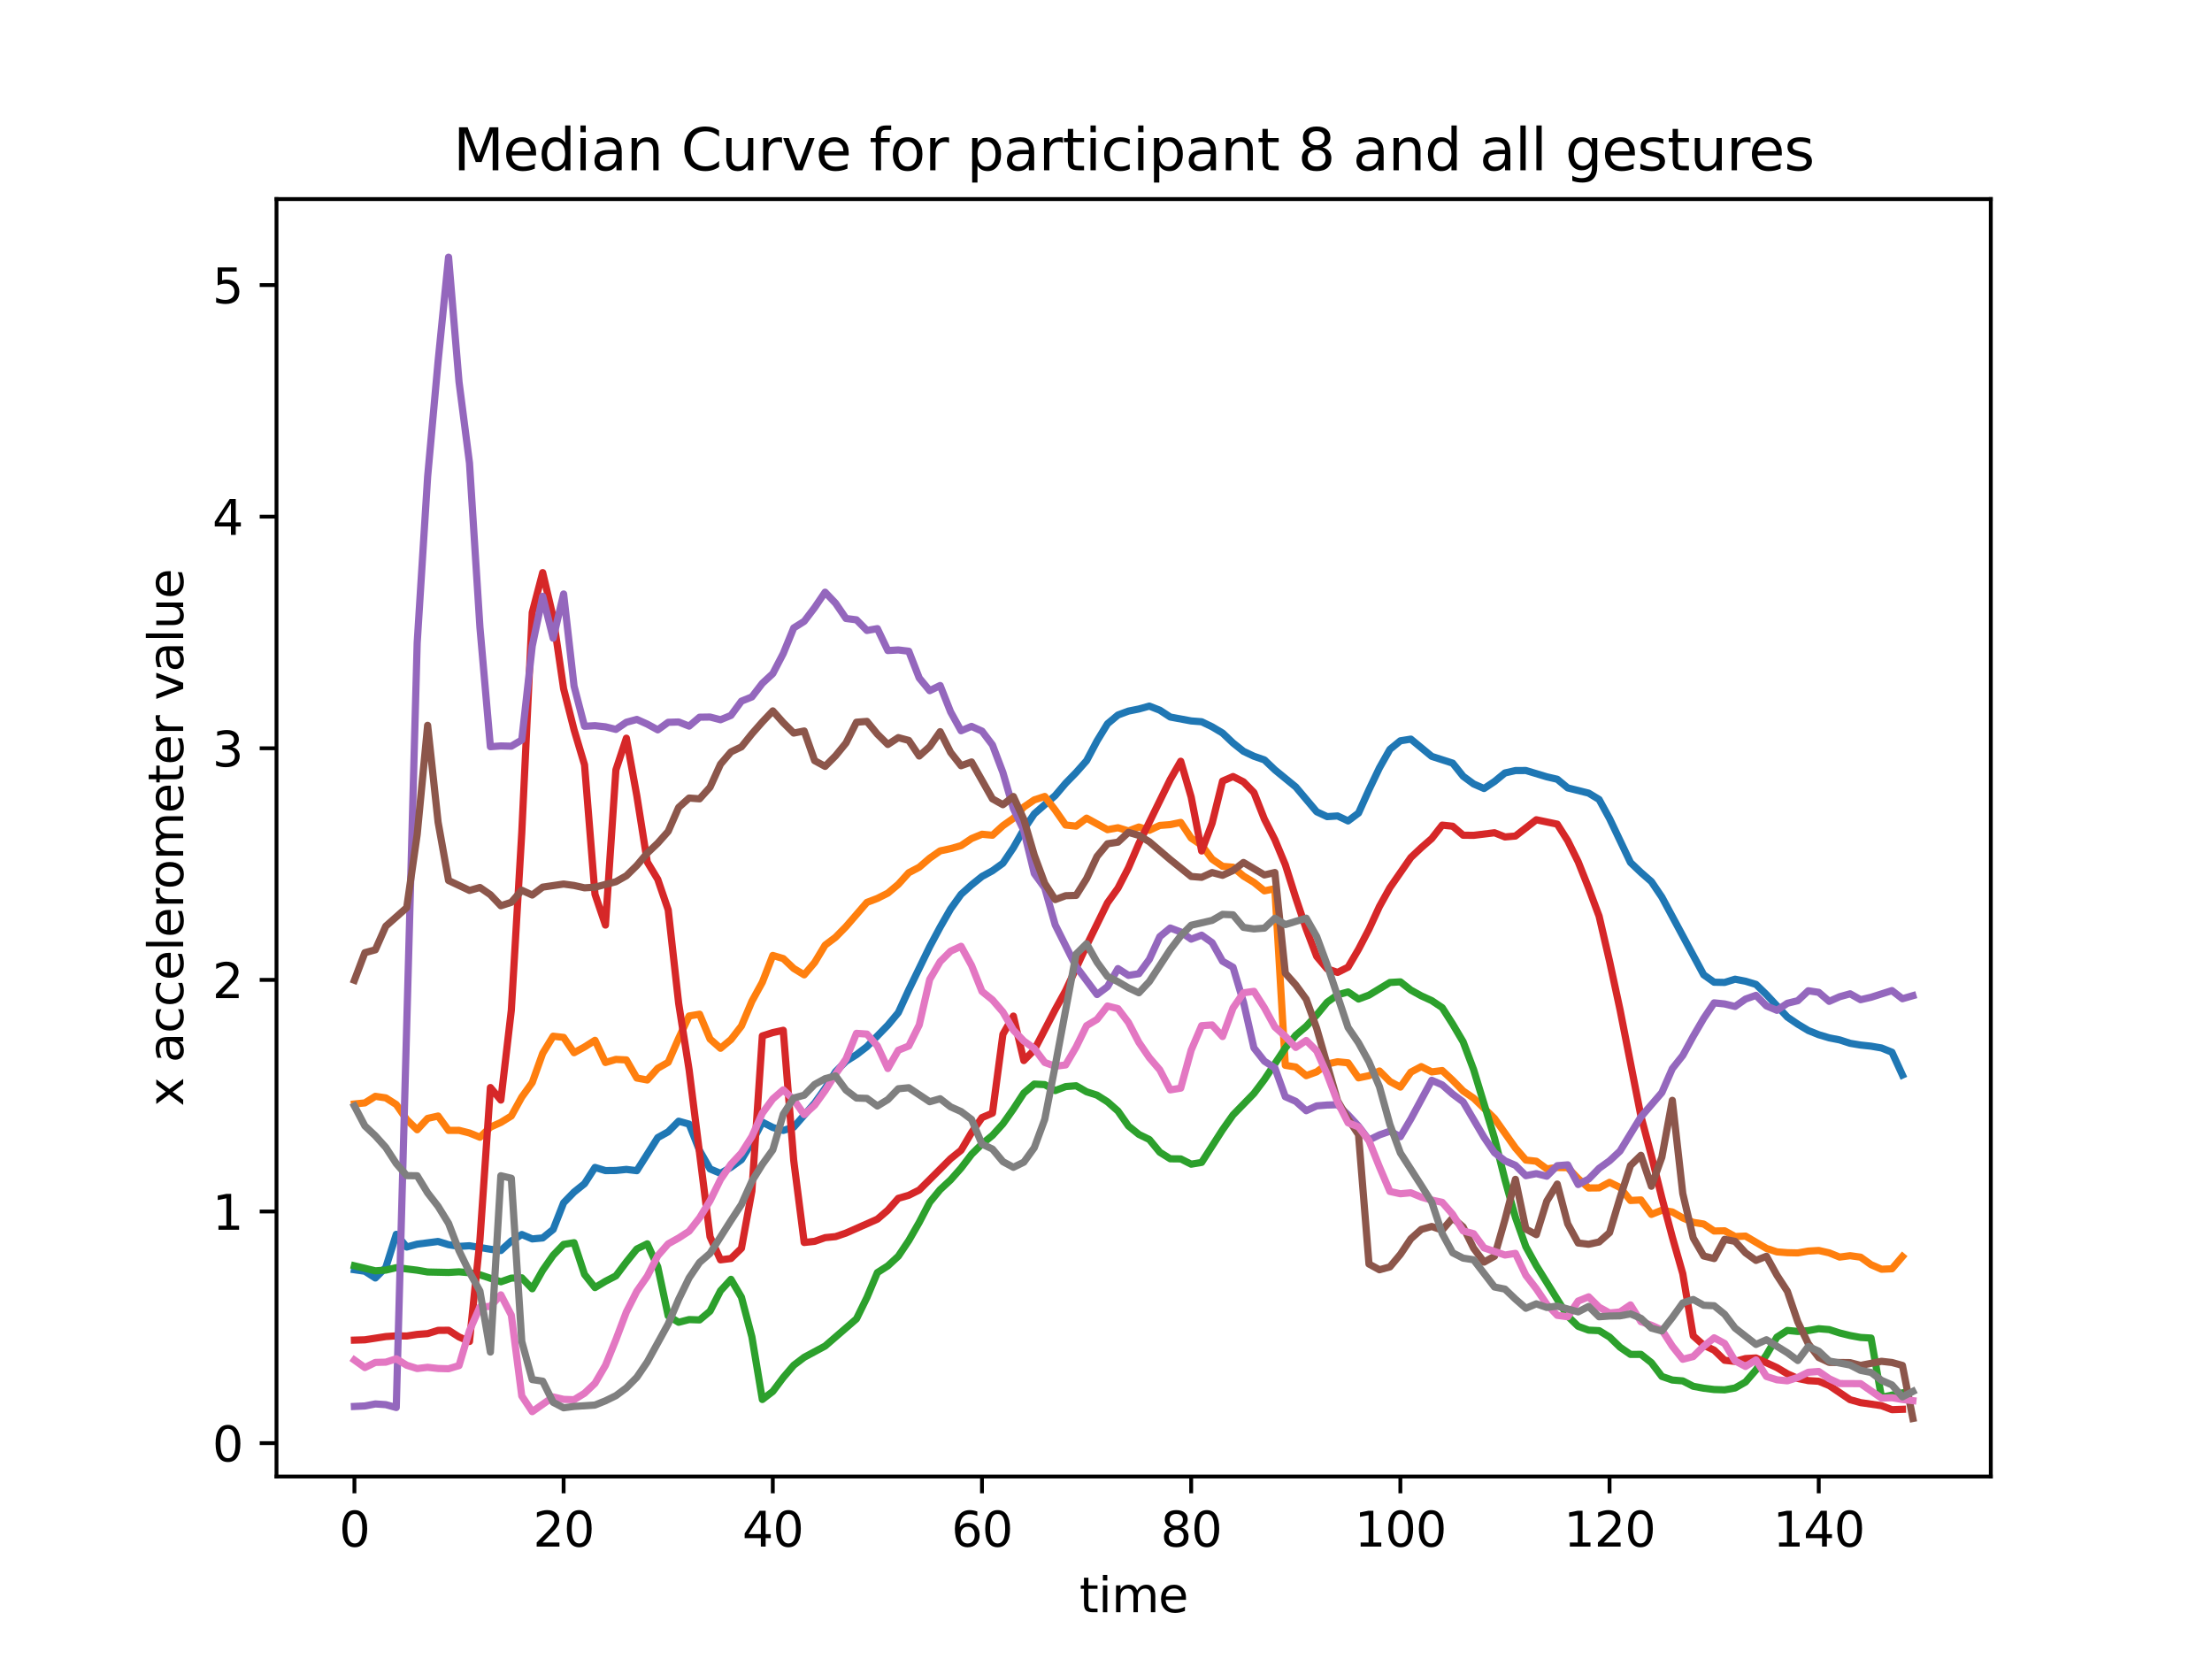 <?xml version="1.0" encoding="utf-8" standalone="no"?>
<!DOCTYPE svg PUBLIC "-//W3C//DTD SVG 1.1//EN"
  "http://www.w3.org/Graphics/SVG/1.1/DTD/svg11.dtd">
<svg xmlns:xlink="http://www.w3.org/1999/xlink" width="460.8pt" height="345.6pt" viewBox="0 0 460.8 345.6" xmlns="http://www.w3.org/2000/svg" version="1.1">
 <defs>
  <style type="text/css">*{stroke-linejoin: round; stroke-linecap: butt}</style>
 </defs>
 <g id="figure_1">
  <g id="patch_1">
   <path d="M 0 345.6 
L 460.8 345.6 
L 460.8 0 
L 0 0 
z
" style="fill: #ffffff"/>
  </g>
  <g id="axes_1">
   <g id="patch_2">
    <path d="M 57.6 307.584 
L 414.72 307.584 
L 414.72 41.472 
L 57.6 41.472 
z
" style="fill: #ffffff"/>
   </g>
   <g id="matplotlib.axis_1">
    <g id="xtick_1">
     <g id="line2d_1">
      <defs>
       <path id="m4ffb89e0bd" d="M 0 0 
L 0 3.5 
" style="stroke: #000000; stroke-width: 0.8"/>
      </defs>
      <g>
       <use xlink:href="#m4ffb89e0bd" x="73.833" y="307.584" style="stroke: #000000; stroke-width: 0.8"/>
      </g>
     </g>
     <g id="text_1">
      <!-- 0 -->
      <g transform="translate(70.651 322.182) scale(0.1 -0.1)">
       <defs>
        <path id="DejaVuSans-30" d="M 2034 4250 
Q 1547 4250 1301 3770 
Q 1056 3291 1056 2328 
Q 1056 1369 1301 889 
Q 1547 409 2034 409 
Q 2525 409 2770 889 
Q 3016 1369 3016 2328 
Q 3016 3291 2770 3770 
Q 2525 4250 2034 4250 
z
M 2034 4750 
Q 2819 4750 3233 4129 
Q 3647 3509 3647 2328 
Q 3647 1150 3233 529 
Q 2819 -91 2034 -91 
Q 1250 -91 836 529 
Q 422 1150 422 2328 
Q 422 3509 836 4129 
Q 1250 4750 2034 4750 
z
" transform="scale(0.016)"/>
       </defs>
       <use xlink:href="#DejaVuSans-30"/>
      </g>
     </g>
    </g>
    <g id="xtick_2">
     <g id="line2d_2">
      <g>
       <use xlink:href="#m4ffb89e0bd" x="117.411" y="307.584" style="stroke: #000000; stroke-width: 0.8"/>
      </g>
     </g>
     <g id="text_2">
      <!-- 20 -->
      <g transform="translate(111.048 322.182) scale(0.1 -0.1)">
       <defs>
        <path id="DejaVuSans-32" d="M 1228 531 
L 3431 531 
L 3431 0 
L 469 0 
L 469 531 
Q 828 903 1448 1529 
Q 2069 2156 2228 2338 
Q 2531 2678 2651 2914 
Q 2772 3150 2772 3378 
Q 2772 3750 2511 3984 
Q 2250 4219 1831 4219 
Q 1534 4219 1204 4116 
Q 875 4013 500 3803 
L 500 4441 
Q 881 4594 1212 4672 
Q 1544 4750 1819 4750 
Q 2544 4750 2975 4387 
Q 3406 4025 3406 3419 
Q 3406 3131 3298 2873 
Q 3191 2616 2906 2266 
Q 2828 2175 2409 1742 
Q 1991 1309 1228 531 
z
" transform="scale(0.016)"/>
       </defs>
       <use xlink:href="#DejaVuSans-32"/>
       <use xlink:href="#DejaVuSans-30" x="63.623"/>
      </g>
     </g>
    </g>
    <g id="xtick_3">
     <g id="line2d_3">
      <g>
       <use xlink:href="#m4ffb89e0bd" x="160.988" y="307.584" style="stroke: #000000; stroke-width: 0.8"/>
      </g>
     </g>
     <g id="text_3">
      <!-- 40 -->
      <g transform="translate(154.626 322.182) scale(0.1 -0.1)">
       <defs>
        <path id="DejaVuSans-34" d="M 2419 4116 
L 825 1625 
L 2419 1625 
L 2419 4116 
z
M 2253 4666 
L 3047 4666 
L 3047 1625 
L 3713 1625 
L 3713 1100 
L 3047 1100 
L 3047 0 
L 2419 0 
L 2419 1100 
L 313 1100 
L 313 1709 
L 2253 4666 
z
" transform="scale(0.016)"/>
       </defs>
       <use xlink:href="#DejaVuSans-34"/>
       <use xlink:href="#DejaVuSans-30" x="63.623"/>
      </g>
     </g>
    </g>
    <g id="xtick_4">
     <g id="line2d_4">
      <g>
       <use xlink:href="#m4ffb89e0bd" x="204.566" y="307.584" style="stroke: #000000; stroke-width: 0.8"/>
      </g>
     </g>
     <g id="text_4">
      <!-- 60 -->
      <g transform="translate(198.204 322.182) scale(0.1 -0.1)">
       <defs>
        <path id="DejaVuSans-36" d="M 2113 2584 
Q 1688 2584 1439 2293 
Q 1191 2003 1191 1497 
Q 1191 994 1439 701 
Q 1688 409 2113 409 
Q 2538 409 2786 701 
Q 3034 994 3034 1497 
Q 3034 2003 2786 2293 
Q 2538 2584 2113 2584 
z
M 3366 4563 
L 3366 3988 
Q 3128 4100 2886 4159 
Q 2644 4219 2406 4219 
Q 1781 4219 1451 3797 
Q 1122 3375 1075 2522 
Q 1259 2794 1537 2939 
Q 1816 3084 2150 3084 
Q 2853 3084 3261 2657 
Q 3669 2231 3669 1497 
Q 3669 778 3244 343 
Q 2819 -91 2113 -91 
Q 1303 -91 875 529 
Q 447 1150 447 2328 
Q 447 3434 972 4092 
Q 1497 4750 2381 4750 
Q 2619 4750 2861 4703 
Q 3103 4656 3366 4563 
z
" transform="scale(0.016)"/>
       </defs>
       <use xlink:href="#DejaVuSans-36"/>
       <use xlink:href="#DejaVuSans-30" x="63.623"/>
      </g>
     </g>
    </g>
    <g id="xtick_5">
     <g id="line2d_5">
      <g>
       <use xlink:href="#m4ffb89e0bd" x="248.144" y="307.584" style="stroke: #000000; stroke-width: 0.8"/>
      </g>
     </g>
     <g id="text_5">
      <!-- 80 -->
      <g transform="translate(241.781 322.182) scale(0.1 -0.1)">
       <defs>
        <path id="DejaVuSans-38" d="M 2034 2216 
Q 1584 2216 1326 1975 
Q 1069 1734 1069 1313 
Q 1069 891 1326 650 
Q 1584 409 2034 409 
Q 2484 409 2743 651 
Q 3003 894 3003 1313 
Q 3003 1734 2745 1975 
Q 2488 2216 2034 2216 
z
M 1403 2484 
Q 997 2584 770 2862 
Q 544 3141 544 3541 
Q 544 4100 942 4425 
Q 1341 4750 2034 4750 
Q 2731 4750 3128 4425 
Q 3525 4100 3525 3541 
Q 3525 3141 3298 2862 
Q 3072 2584 2669 2484 
Q 3125 2378 3379 2068 
Q 3634 1759 3634 1313 
Q 3634 634 3220 271 
Q 2806 -91 2034 -91 
Q 1263 -91 848 271 
Q 434 634 434 1313 
Q 434 1759 690 2068 
Q 947 2378 1403 2484 
z
M 1172 3481 
Q 1172 3119 1398 2916 
Q 1625 2713 2034 2713 
Q 2441 2713 2670 2916 
Q 2900 3119 2900 3481 
Q 2900 3844 2670 4047 
Q 2441 4250 2034 4250 
Q 1625 4250 1398 4047 
Q 1172 3844 1172 3481 
z
" transform="scale(0.016)"/>
       </defs>
       <use xlink:href="#DejaVuSans-38"/>
       <use xlink:href="#DejaVuSans-30" x="63.623"/>
      </g>
     </g>
    </g>
    <g id="xtick_6">
     <g id="line2d_6">
      <g>
       <use xlink:href="#m4ffb89e0bd" x="291.722" y="307.584" style="stroke: #000000; stroke-width: 0.8"/>
      </g>
     </g>
     <g id="text_6">
      <!-- 100 -->
      <g transform="translate(282.178 322.182) scale(0.1 -0.1)">
       <defs>
        <path id="DejaVuSans-31" d="M 794 531 
L 1825 531 
L 1825 4091 
L 703 3866 
L 703 4441 
L 1819 4666 
L 2450 4666 
L 2450 531 
L 3481 531 
L 3481 0 
L 794 0 
L 794 531 
z
" transform="scale(0.016)"/>
       </defs>
       <use xlink:href="#DejaVuSans-31"/>
       <use xlink:href="#DejaVuSans-30" x="63.623"/>
       <use xlink:href="#DejaVuSans-30" x="127.246"/>
      </g>
     </g>
    </g>
    <g id="xtick_7">
     <g id="line2d_7">
      <g>
       <use xlink:href="#m4ffb89e0bd" x="335.299" y="307.584" style="stroke: #000000; stroke-width: 0.8"/>
      </g>
     </g>
     <g id="text_7">
      <!-- 120 -->
      <g transform="translate(325.756 322.182) scale(0.1 -0.1)">
       <use xlink:href="#DejaVuSans-31"/>
       <use xlink:href="#DejaVuSans-32" x="63.623"/>
       <use xlink:href="#DejaVuSans-30" x="127.246"/>
      </g>
     </g>
    </g>
    <g id="xtick_8">
     <g id="line2d_8">
      <g>
       <use xlink:href="#m4ffb89e0bd" x="378.877" y="307.584" style="stroke: #000000; stroke-width: 0.8"/>
      </g>
     </g>
     <g id="text_8">
      <!-- 140 -->
      <g transform="translate(369.334 322.182) scale(0.1 -0.1)">
       <use xlink:href="#DejaVuSans-31"/>
       <use xlink:href="#DejaVuSans-34" x="63.623"/>
       <use xlink:href="#DejaVuSans-30" x="127.246"/>
      </g>
     </g>
    </g>
    <g id="text_9">
     <!-- time -->
     <g transform="translate(224.864 335.861) scale(0.1 -0.1)">
      <defs>
       <path id="DejaVuSans-74" d="M 1172 4494 
L 1172 3500 
L 2356 3500 
L 2356 3053 
L 1172 3053 
L 1172 1153 
Q 1172 725 1289 603 
Q 1406 481 1766 481 
L 2356 481 
L 2356 0 
L 1766 0 
Q 1100 0 847 248 
Q 594 497 594 1153 
L 594 3053 
L 172 3053 
L 172 3500 
L 594 3500 
L 594 4494 
L 1172 4494 
z
" transform="scale(0.016)"/>
       <path id="DejaVuSans-69" d="M 603 3500 
L 1178 3500 
L 1178 0 
L 603 0 
L 603 3500 
z
M 603 4863 
L 1178 4863 
L 1178 4134 
L 603 4134 
L 603 4863 
z
" transform="scale(0.016)"/>
       <path id="DejaVuSans-6d" d="M 3328 2828 
Q 3544 3216 3844 3400 
Q 4144 3584 4550 3584 
Q 5097 3584 5394 3201 
Q 5691 2819 5691 2113 
L 5691 0 
L 5113 0 
L 5113 2094 
Q 5113 2597 4934 2840 
Q 4756 3084 4391 3084 
Q 3944 3084 3684 2787 
Q 3425 2491 3425 1978 
L 3425 0 
L 2847 0 
L 2847 2094 
Q 2847 2600 2669 2842 
Q 2491 3084 2119 3084 
Q 1678 3084 1418 2786 
Q 1159 2488 1159 1978 
L 1159 0 
L 581 0 
L 581 3500 
L 1159 3500 
L 1159 2956 
Q 1356 3278 1631 3431 
Q 1906 3584 2284 3584 
Q 2666 3584 2933 3390 
Q 3200 3197 3328 2828 
z
" transform="scale(0.016)"/>
       <path id="DejaVuSans-65" d="M 3597 1894 
L 3597 1613 
L 953 1613 
Q 991 1019 1311 708 
Q 1631 397 2203 397 
Q 2534 397 2845 478 
Q 3156 559 3463 722 
L 3463 178 
Q 3153 47 2828 -22 
Q 2503 -91 2169 -91 
Q 1331 -91 842 396 
Q 353 884 353 1716 
Q 353 2575 817 3079 
Q 1281 3584 2069 3584 
Q 2775 3584 3186 3129 
Q 3597 2675 3597 1894 
z
M 3022 2063 
Q 3016 2534 2758 2815 
Q 2500 3097 2075 3097 
Q 1594 3097 1305 2825 
Q 1016 2553 972 2059 
L 3022 2063 
z
" transform="scale(0.016)"/>
      </defs>
      <use xlink:href="#DejaVuSans-74"/>
      <use xlink:href="#DejaVuSans-69" x="39.209"/>
      <use xlink:href="#DejaVuSans-6d" x="66.992"/>
      <use xlink:href="#DejaVuSans-65" x="164.404"/>
     </g>
    </g>
   </g>
   <g id="matplotlib.axis_2">
    <g id="ytick_1">
     <g id="line2d_9">
      <defs>
       <path id="m1825ec2bd2" d="M 0 0 
L -3.5 0 
" style="stroke: #000000; stroke-width: 0.8"/>
      </defs>
      <g>
       <use xlink:href="#m1825ec2bd2" x="57.6" y="300.63" style="stroke: #000000; stroke-width: 0.8"/>
      </g>
     </g>
     <g id="text_10">
      <!-- 0 -->
      <g transform="translate(44.237 304.429) scale(0.1 -0.1)">
       <use xlink:href="#DejaVuSans-30"/>
      </g>
     </g>
    </g>
    <g id="ytick_2">
     <g id="line2d_10">
      <g>
       <use xlink:href="#m1825ec2bd2" x="57.6" y="252.379" style="stroke: #000000; stroke-width: 0.8"/>
      </g>
     </g>
     <g id="text_11">
      <!-- 1 -->
      <g transform="translate(44.237 256.178) scale(0.1 -0.1)">
       <use xlink:href="#DejaVuSans-31"/>
      </g>
     </g>
    </g>
    <g id="ytick_3">
     <g id="line2d_11">
      <g>
       <use xlink:href="#m1825ec2bd2" x="57.6" y="204.129" style="stroke: #000000; stroke-width: 0.8"/>
      </g>
     </g>
     <g id="text_12">
      <!-- 2 -->
      <g transform="translate(44.237 207.928) scale(0.1 -0.1)">
       <use xlink:href="#DejaVuSans-32"/>
      </g>
     </g>
    </g>
    <g id="ytick_4">
     <g id="line2d_12">
      <g>
       <use xlink:href="#m1825ec2bd2" x="57.6" y="155.878" style="stroke: #000000; stroke-width: 0.8"/>
      </g>
     </g>
     <g id="text_13">
      <!-- 3 -->
      <g transform="translate(44.237 159.677) scale(0.1 -0.1)">
       <defs>
        <path id="DejaVuSans-33" d="M 2597 2516 
Q 3050 2419 3304 2112 
Q 3559 1806 3559 1356 
Q 3559 666 3084 287 
Q 2609 -91 1734 -91 
Q 1441 -91 1130 -33 
Q 819 25 488 141 
L 488 750 
Q 750 597 1062 519 
Q 1375 441 1716 441 
Q 2309 441 2620 675 
Q 2931 909 2931 1356 
Q 2931 1769 2642 2001 
Q 2353 2234 1838 2234 
L 1294 2234 
L 1294 2753 
L 1863 2753 
Q 2328 2753 2575 2939 
Q 2822 3125 2822 3475 
Q 2822 3834 2567 4026 
Q 2313 4219 1838 4219 
Q 1578 4219 1281 4162 
Q 984 4106 628 3988 
L 628 4550 
Q 988 4650 1302 4700 
Q 1616 4750 1894 4750 
Q 2613 4750 3031 4423 
Q 3450 4097 3450 3541 
Q 3450 3153 3228 2886 
Q 3006 2619 2597 2516 
z
" transform="scale(0.016)"/>
       </defs>
       <use xlink:href="#DejaVuSans-33"/>
      </g>
     </g>
    </g>
    <g id="ytick_5">
     <g id="line2d_13">
      <g>
       <use xlink:href="#m1825ec2bd2" x="57.6" y="107.628" style="stroke: #000000; stroke-width: 0.8"/>
      </g>
     </g>
     <g id="text_14">
      <!-- 4 -->
      <g transform="translate(44.237 111.427) scale(0.1 -0.1)">
       <use xlink:href="#DejaVuSans-34"/>
      </g>
     </g>
    </g>
    <g id="ytick_6">
     <g id="line2d_14">
      <g>
       <use xlink:href="#m1825ec2bd2" x="57.6" y="59.377" style="stroke: #000000; stroke-width: 0.8"/>
      </g>
     </g>
     <g id="text_15">
      <!-- 5 -->
      <g transform="translate(44.237 63.177) scale(0.1 -0.1)">
       <defs>
        <path id="DejaVuSans-35" d="M 691 4666 
L 3169 4666 
L 3169 4134 
L 1269 4134 
L 1269 2991 
Q 1406 3038 1543 3061 
Q 1681 3084 1819 3084 
Q 2600 3084 3056 2656 
Q 3513 2228 3513 1497 
Q 3513 744 3044 326 
Q 2575 -91 1722 -91 
Q 1428 -91 1123 -41 
Q 819 9 494 109 
L 494 744 
Q 775 591 1075 516 
Q 1375 441 1709 441 
Q 2250 441 2565 725 
Q 2881 1009 2881 1497 
Q 2881 1984 2565 2268 
Q 2250 2553 1709 2553 
Q 1456 2553 1204 2497 
Q 953 2441 691 2322 
L 691 4666 
z
" transform="scale(0.016)"/>
       </defs>
       <use xlink:href="#DejaVuSans-35"/>
      </g>
     </g>
    </g>
    <g id="text_16">
     <!-- x accelerometer value -->
     <g transform="translate(38.158 230.469) rotate(-90) scale(0.1 -0.1)">
      <defs>
       <path id="DejaVuSans-78" d="M 3513 3500 
L 2247 1797 
L 3578 0 
L 2900 0 
L 1881 1375 
L 863 0 
L 184 0 
L 1544 1831 
L 300 3500 
L 978 3500 
L 1906 2253 
L 2834 3500 
L 3513 3500 
z
" transform="scale(0.016)"/>
       <path id="DejaVuSans-20" transform="scale(0.016)"/>
       <path id="DejaVuSans-61" d="M 2194 1759 
Q 1497 1759 1228 1600 
Q 959 1441 959 1056 
Q 959 750 1161 570 
Q 1363 391 1709 391 
Q 2188 391 2477 730 
Q 2766 1069 2766 1631 
L 2766 1759 
L 2194 1759 
z
M 3341 1997 
L 3341 0 
L 2766 0 
L 2766 531 
Q 2569 213 2275 61 
Q 1981 -91 1556 -91 
Q 1019 -91 701 211 
Q 384 513 384 1019 
Q 384 1609 779 1909 
Q 1175 2209 1959 2209 
L 2766 2209 
L 2766 2266 
Q 2766 2663 2505 2880 
Q 2244 3097 1772 3097 
Q 1472 3097 1187 3025 
Q 903 2953 641 2809 
L 641 3341 
Q 956 3463 1253 3523 
Q 1550 3584 1831 3584 
Q 2591 3584 2966 3190 
Q 3341 2797 3341 1997 
z
" transform="scale(0.016)"/>
       <path id="DejaVuSans-63" d="M 3122 3366 
L 3122 2828 
Q 2878 2963 2633 3030 
Q 2388 3097 2138 3097 
Q 1578 3097 1268 2742 
Q 959 2388 959 1747 
Q 959 1106 1268 751 
Q 1578 397 2138 397 
Q 2388 397 2633 464 
Q 2878 531 3122 666 
L 3122 134 
Q 2881 22 2623 -34 
Q 2366 -91 2075 -91 
Q 1284 -91 818 406 
Q 353 903 353 1747 
Q 353 2603 823 3093 
Q 1294 3584 2113 3584 
Q 2378 3584 2631 3529 
Q 2884 3475 3122 3366 
z
" transform="scale(0.016)"/>
       <path id="DejaVuSans-6c" d="M 603 4863 
L 1178 4863 
L 1178 0 
L 603 0 
L 603 4863 
z
" transform="scale(0.016)"/>
       <path id="DejaVuSans-72" d="M 2631 2963 
Q 2534 3019 2420 3045 
Q 2306 3072 2169 3072 
Q 1681 3072 1420 2755 
Q 1159 2438 1159 1844 
L 1159 0 
L 581 0 
L 581 3500 
L 1159 3500 
L 1159 2956 
Q 1341 3275 1631 3429 
Q 1922 3584 2338 3584 
Q 2397 3584 2469 3576 
Q 2541 3569 2628 3553 
L 2631 2963 
z
" transform="scale(0.016)"/>
       <path id="DejaVuSans-6f" d="M 1959 3097 
Q 1497 3097 1228 2736 
Q 959 2375 959 1747 
Q 959 1119 1226 758 
Q 1494 397 1959 397 
Q 2419 397 2687 759 
Q 2956 1122 2956 1747 
Q 2956 2369 2687 2733 
Q 2419 3097 1959 3097 
z
M 1959 3584 
Q 2709 3584 3137 3096 
Q 3566 2609 3566 1747 
Q 3566 888 3137 398 
Q 2709 -91 1959 -91 
Q 1206 -91 779 398 
Q 353 888 353 1747 
Q 353 2609 779 3096 
Q 1206 3584 1959 3584 
z
" transform="scale(0.016)"/>
       <path id="DejaVuSans-76" d="M 191 3500 
L 800 3500 
L 1894 563 
L 2988 3500 
L 3597 3500 
L 2284 0 
L 1503 0 
L 191 3500 
z
" transform="scale(0.016)"/>
       <path id="DejaVuSans-75" d="M 544 1381 
L 544 3500 
L 1119 3500 
L 1119 1403 
Q 1119 906 1312 657 
Q 1506 409 1894 409 
Q 2359 409 2629 706 
Q 2900 1003 2900 1516 
L 2900 3500 
L 3475 3500 
L 3475 0 
L 2900 0 
L 2900 538 
Q 2691 219 2414 64 
Q 2138 -91 1772 -91 
Q 1169 -91 856 284 
Q 544 659 544 1381 
z
M 1991 3584 
L 1991 3584 
z
" transform="scale(0.016)"/>
      </defs>
      <use xlink:href="#DejaVuSans-78"/>
      <use xlink:href="#DejaVuSans-20" x="59.18"/>
      <use xlink:href="#DejaVuSans-61" x="90.967"/>
      <use xlink:href="#DejaVuSans-63" x="152.246"/>
      <use xlink:href="#DejaVuSans-63" x="207.227"/>
      <use xlink:href="#DejaVuSans-65" x="262.207"/>
      <use xlink:href="#DejaVuSans-6c" x="323.73"/>
      <use xlink:href="#DejaVuSans-65" x="351.514"/>
      <use xlink:href="#DejaVuSans-72" x="413.037"/>
      <use xlink:href="#DejaVuSans-6f" x="451.9"/>
      <use xlink:href="#DejaVuSans-6d" x="513.082"/>
      <use xlink:href="#DejaVuSans-65" x="610.494"/>
      <use xlink:href="#DejaVuSans-74" x="672.018"/>
      <use xlink:href="#DejaVuSans-65" x="711.227"/>
      <use xlink:href="#DejaVuSans-72" x="772.75"/>
      <use xlink:href="#DejaVuSans-20" x="813.863"/>
      <use xlink:href="#DejaVuSans-76" x="845.65"/>
      <use xlink:href="#DejaVuSans-61" x="904.83"/>
      <use xlink:href="#DejaVuSans-6c" x="966.109"/>
      <use xlink:href="#DejaVuSans-75" x="993.893"/>
      <use xlink:href="#DejaVuSans-65" x="1057.271"/>
     </g>
    </g>
   </g>
   <g id="line2d_15">
    <path d="M 73.833 264.509 
L 76.012 264.822 
L 78.191 266.227 
L 80.369 264.044 
L 82.548 257.134 
L 84.727 259.779 
L 86.906 259.181 
L 91.264 258.619 
L 93.443 259.287 
L 95.622 259.651 
L 97.801 259.513 
L 102.158 260.242 
L 104.337 260.507 
L 106.516 258.52 
L 108.695 257.169 
L 110.874 258.087 
L 113.053 257.887 
L 115.232 256.121 
L 117.411 250.562 
L 119.589 248.326 
L 121.768 246.583 
L 123.947 243.198 
L 126.126 243.857 
L 128.305 243.834 
L 130.484 243.609 
L 132.663 243.875 
L 137.021 236.985 
L 139.199 235.773 
L 141.378 233.567 
L 143.557 234.172 
L 145.736 239.696 
L 147.915 243.507 
L 150.094 244.432 
L 152.273 243.164 
L 154.452 241.588 
L 156.631 237.947 
L 158.809 233.759 
L 160.988 234.876 
L 163.167 235.485 
L 165.346 234.806 
L 169.704 229.811 
L 171.883 226.744 
L 174.062 223.261 
L 176.241 221.076 
L 178.419 219.711 
L 180.598 218.035 
L 184.956 213.563 
L 187.135 210.953 
L 189.314 206.192 
L 193.672 197.216 
L 195.851 193.141 
L 198.029 189.344 
L 200.208 186.303 
L 202.387 184.345 
L 204.566 182.59 
L 206.745 181.396 
L 208.924 179.832 
L 211.103 176.597 
L 213.282 172.778 
L 215.461 169.538 
L 219.818 165.728 
L 221.997 163.161 
L 224.176 160.926 
L 226.355 158.463 
L 228.534 154.346 
L 230.713 150.775 
L 232.892 148.951 
L 235.071 148.137 
L 237.249 147.698 
L 239.428 147.095 
L 241.607 147.945 
L 243.786 149.371 
L 248.144 150.184 
L 250.323 150.352 
L 252.502 151.405 
L 254.681 152.707 
L 256.859 154.775 
L 259.038 156.51 
L 261.217 157.543 
L 263.396 158.298 
L 265.575 160.372 
L 269.933 163.934 
L 274.291 169.107 
L 276.469 170.12 
L 278.648 169.98 
L 280.827 171.014 
L 283.006 169.378 
L 285.185 164.521 
L 287.364 159.957 
L 289.543 156.104 
L 291.722 154.324 
L 293.901 153.971 
L 298.258 157.567 
L 302.616 158.975 
L 304.795 161.705 
L 306.974 163.308 
L 309.153 164.262 
L 311.332 162.807 
L 313.511 161.02 
L 315.689 160.523 
L 317.868 160.509 
L 322.226 161.826 
L 324.405 162.332 
L 326.584 164.134 
L 330.942 165.221 
L 333.121 166.543 
L 335.299 170.521 
L 339.657 179.674 
L 341.836 181.748 
L 344.015 183.654 
L 346.194 186.877 
L 354.909 203.068 
L 357.088 204.614 
L 359.267 204.658 
L 361.446 203.986 
L 363.625 204.407 
L 365.804 205.065 
L 367.983 207.19 
L 372.341 211.879 
L 374.519 213.361 
L 376.698 214.673 
L 378.877 215.55 
L 381.056 216.204 
L 383.235 216.63 
L 385.414 217.338 
L 387.593 217.702 
L 389.772 217.936 
L 391.951 218.312 
L 394.129 219.196 
L 396.308 223.945 
L 396.308 223.945 
" clip-path="url(#p38a12c1c8d)" style="fill: none; stroke: #1f77b4; stroke-width: 1.5; stroke-linecap: square"/>
   </g>
   <g id="line2d_16">
    <path d="M 73.833 229.979 
L 76.012 229.755 
L 78.191 228.386 
L 80.369 228.708 
L 82.548 230.096 
L 84.727 233.228 
L 86.906 235.347 
L 89.085 232.983 
L 91.264 232.489 
L 93.443 235.481 
L 95.622 235.468 
L 97.801 236.025 
L 99.979 236.906 
L 102.158 234.804 
L 104.337 233.824 
L 106.516 232.482 
L 108.695 228.543 
L 110.874 225.517 
L 113.053 219.43 
L 115.232 215.865 
L 117.411 216.111 
L 119.589 219.299 
L 121.768 218.105 
L 123.947 216.722 
L 126.126 221.331 
L 128.305 220.692 
L 130.484 220.801 
L 132.663 224.576 
L 134.842 224.98 
L 137.021 222.537 
L 139.199 221.297 
L 141.378 216.307 
L 143.557 211.65 
L 145.736 211.28 
L 147.915 216.454 
L 150.094 218.379 
L 152.273 216.557 
L 154.452 213.739 
L 156.631 208.587 
L 158.809 204.619 
L 160.988 199.035 
L 163.167 199.688 
L 165.346 201.749 
L 167.525 203.077 
L 169.704 200.507 
L 171.883 196.893 
L 174.062 195.249 
L 176.241 193.026 
L 180.598 187.984 
L 182.777 187.154 
L 184.956 186.054 
L 187.135 184.221 
L 189.314 181.802 
L 191.493 180.659 
L 193.672 178.78 
L 195.851 177.254 
L 198.029 176.785 
L 200.208 176.162 
L 202.387 174.687 
L 204.566 173.788 
L 206.745 173.995 
L 208.924 172.012 
L 211.103 170.476 
L 213.282 168.114 
L 215.461 166.631 
L 217.639 165.918 
L 219.818 168.755 
L 221.997 171.868 
L 224.176 172.097 
L 226.355 170.435 
L 230.713 172.834 
L 232.892 172.434 
L 235.071 173.098 
L 237.249 172.282 
L 239.428 172.968 
L 241.607 171.953 
L 243.786 171.781 
L 245.965 171.325 
L 248.144 174.59 
L 250.323 176.06 
L 252.502 178.974 
L 254.681 180.472 
L 256.859 180.658 
L 259.038 182.497 
L 261.217 183.82 
L 263.396 185.579 
L 265.575 185.14 
L 267.754 221.924 
L 269.933 222.278 
L 272.112 224.077 
L 274.291 223.288 
L 276.469 221.662 
L 278.648 221.183 
L 280.827 221.406 
L 283.006 224.541 
L 285.185 224.086 
L 287.364 223.109 
L 289.543 225.293 
L 291.722 226.463 
L 293.901 223.35 
L 296.079 222.193 
L 298.258 223.296 
L 300.437 223.015 
L 302.616 225.042 
L 304.795 227.265 
L 306.974 228.761 
L 311.332 232.987 
L 315.689 239.141 
L 317.868 241.663 
L 320.047 241.907 
L 322.226 243.5 
L 324.405 243.216 
L 326.584 243.249 
L 328.763 245.524 
L 330.942 247.479 
L 333.121 247.457 
L 335.299 246.301 
L 337.478 247.367 
L 339.657 250.085 
L 341.836 249.972 
L 344.015 252.979 
L 346.194 252.118 
L 348.373 252.469 
L 350.552 253.716 
L 352.731 254.64 
L 354.909 254.986 
L 357.088 256.444 
L 359.267 256.401 
L 361.446 257.594 
L 363.625 257.505 
L 367.983 260.069 
L 370.162 260.784 
L 372.341 260.957 
L 374.519 261.002 
L 376.698 260.625 
L 378.877 260.497 
L 381.056 260.992 
L 383.235 261.871 
L 385.414 261.585 
L 387.593 261.889 
L 389.772 263.455 
L 391.951 264.405 
L 394.129 264.313 
L 396.308 261.765 
L 396.308 261.765 
" clip-path="url(#p38a12c1c8d)" style="fill: none; stroke: #ff7f0e; stroke-width: 1.5; stroke-linecap: square"/>
   </g>
   <g id="line2d_17">
    <path d="M 73.833 263.689 
L 78.191 264.734 
L 80.369 264.587 
L 82.548 264.078 
L 86.906 264.602 
L 89.085 264.979 
L 93.443 265.073 
L 95.622 264.944 
L 97.801 265.132 
L 99.979 265.564 
L 104.337 267.017 
L 106.516 266.256 
L 108.695 266.195 
L 110.874 268.473 
L 113.053 264.616 
L 115.232 261.505 
L 117.411 259.236 
L 119.589 258.877 
L 121.768 265.484 
L 123.947 268.229 
L 126.126 266.918 
L 128.305 265.788 
L 130.484 262.895 
L 132.663 260.191 
L 134.842 259.114 
L 137.021 263.905 
L 139.199 274.129 
L 141.378 275.456 
L 143.557 274.891 
L 145.736 274.962 
L 147.915 273.143 
L 150.094 268.895 
L 152.273 266.51 
L 154.452 270.224 
L 156.631 278.484 
L 158.809 291.538 
L 160.988 289.866 
L 163.167 286.959 
L 165.346 284.411 
L 167.525 282.755 
L 171.883 280.408 
L 176.241 276.635 
L 178.419 274.742 
L 180.598 270.284 
L 182.777 265.099 
L 184.956 263.705 
L 187.135 261.692 
L 189.314 258.445 
L 191.493 254.644 
L 193.672 250.459 
L 195.851 247.811 
L 198.029 245.794 
L 200.208 243.336 
L 202.387 240.474 
L 204.566 238.308 
L 206.745 236.527 
L 208.924 234.115 
L 211.103 231.035 
L 213.282 227.693 
L 215.461 225.832 
L 217.639 225.948 
L 219.818 227.184 
L 221.997 226.357 
L 224.176 226.185 
L 226.355 227.44 
L 228.534 228.14 
L 230.713 229.528 
L 232.892 231.449 
L 235.071 234.561 
L 237.249 236.319 
L 239.428 237.381 
L 241.607 240.029 
L 243.786 241.397 
L 245.965 241.421 
L 248.144 242.519 
L 250.323 242.148 
L 254.681 235.352 
L 256.859 232.264 
L 261.217 227.784 
L 263.396 224.888 
L 267.754 218.321 
L 269.933 215.658 
L 272.112 213.805 
L 274.291 211.437 
L 276.469 208.786 
L 278.648 207.231 
L 280.827 206.639 
L 283.006 208.118 
L 285.185 207.306 
L 289.543 204.664 
L 291.722 204.539 
L 293.901 206.248 
L 296.079 207.455 
L 298.258 208.449 
L 300.437 209.91 
L 302.616 213.335 
L 304.795 217.024 
L 306.974 222.803 
L 311.332 237.102 
L 313.511 245.749 
L 315.689 253.583 
L 317.868 259.707 
L 320.047 263.664 
L 326.584 274.171 
L 328.763 276.301 
L 330.942 277.094 
L 333.121 277.194 
L 335.299 278.532 
L 337.478 280.642 
L 339.657 282.145 
L 341.836 282.136 
L 344.015 283.866 
L 346.194 286.734 
L 348.373 287.485 
L 350.552 287.666 
L 352.731 288.788 
L 354.909 289.194 
L 357.088 289.462 
L 359.267 289.531 
L 361.446 289.142 
L 363.625 287.9 
L 365.804 285.375 
L 367.983 282.245 
L 370.162 278.551 
L 372.341 277.152 
L 374.519 277.361 
L 376.698 277.189 
L 378.877 276.796 
L 381.056 276.977 
L 383.235 277.678 
L 385.414 278.219 
L 387.593 278.615 
L 389.772 278.739 
L 391.951 291.089 
L 396.308 290.166 
L 396.308 290.166 
" clip-path="url(#p38a12c1c8d)" style="fill: none; stroke: #2ca02c; stroke-width: 1.5; stroke-linecap: square"/>
   </g>
   <g id="line2d_18">
    <path d="M 73.833 279.174 
L 76.012 279.108 
L 80.369 278.43 
L 82.548 278.285 
L 84.727 278.317 
L 86.906 277.983 
L 89.085 277.815 
L 91.264 277.139 
L 93.443 277.118 
L 95.622 278.511 
L 97.801 279.457 
L 99.979 258.287 
L 102.158 226.557 
L 104.337 229.168 
L 106.516 210.456 
L 108.695 173.465 
L 110.874 127.603 
L 113.053 119.286 
L 115.232 128.575 
L 117.411 143.477 
L 119.589 152.025 
L 121.768 159.323 
L 123.947 186.289 
L 126.126 192.71 
L 128.305 160.375 
L 130.484 153.778 
L 132.663 165.778 
L 134.842 179.573 
L 137.021 183.182 
L 139.199 189.548 
L 141.378 209.025 
L 143.557 222.891 
L 147.915 257.648 
L 150.094 262.448 
L 152.273 262.172 
L 154.452 260.046 
L 156.631 248.112 
L 158.809 215.801 
L 160.988 215.108 
L 163.167 214.633 
L 165.346 241.741 
L 167.525 258.832 
L 169.704 258.597 
L 171.883 257.825 
L 174.062 257.609 
L 176.241 256.865 
L 182.777 253.974 
L 184.956 252.099 
L 187.135 249.634 
L 189.314 249 
L 191.493 247.904 
L 198.029 241.374 
L 200.208 239.622 
L 202.387 235.94 
L 204.566 232.818 
L 206.745 231.886 
L 208.924 215.455 
L 211.103 211.67 
L 213.282 220.932 
L 215.461 218.718 
L 219.818 210.316 
L 221.997 206.366 
L 226.355 196.976 
L 230.713 188.066 
L 232.892 185.022 
L 235.071 180.794 
L 237.249 175.725 
L 243.786 162.377 
L 245.965 158.582 
L 248.144 166.038 
L 250.323 177.273 
L 252.502 171.515 
L 254.681 162.717 
L 256.859 161.766 
L 259.038 162.872 
L 261.217 165.102 
L 263.396 170.635 
L 265.575 174.915 
L 267.754 180.139 
L 269.933 187.038 
L 272.112 193.517 
L 274.291 199.241 
L 276.469 201.832 
L 278.648 202.571 
L 280.827 201.477 
L 283.006 197.762 
L 285.185 193.576 
L 287.364 188.835 
L 289.543 184.918 
L 293.901 178.64 
L 296.079 176.587 
L 298.258 174.687 
L 300.437 171.891 
L 302.616 172.114 
L 304.795 173.99 
L 306.974 174.016 
L 311.332 173.478 
L 313.511 174.351 
L 315.689 174.162 
L 320.047 170.773 
L 324.405 171.685 
L 326.584 175.122 
L 328.763 179.525 
L 330.942 184.997 
L 333.121 190.861 
L 335.299 200.233 
L 337.478 210.323 
L 341.836 232.521 
L 344.015 240.738 
L 346.194 249.53 
L 348.373 257.704 
L 350.552 265.334 
L 352.731 278.285 
L 354.909 280.226 
L 357.088 281.264 
L 359.267 283.37 
L 361.446 283.604 
L 363.625 283.014 
L 365.804 282.89 
L 370.162 284.894 
L 372.341 286.197 
L 374.519 287.161 
L 376.698 287.608 
L 378.877 287.744 
L 381.056 288.638 
L 385.414 291.586 
L 387.593 292.192 
L 391.951 292.826 
L 394.129 293.662 
L 396.308 293.583 
L 396.308 293.583 
" clip-path="url(#p38a12c1c8d)" style="fill: none; stroke: #d62728; stroke-width: 1.5; stroke-linecap: square"/>
   </g>
   <g id="line2d_19">
    <path d="M 73.833 292.987 
L 76.012 292.888 
L 78.191 292.466 
L 80.369 292.613 
L 82.548 293.213 
L 86.906 133.938 
L 89.085 99.301 
L 91.264 75.258 
L 93.443 53.568 
L 95.622 79.545 
L 97.801 96.456 
L 99.979 130.678 
L 102.158 155.55 
L 104.337 155.395 
L 106.516 155.449 
L 108.695 154.141 
L 110.874 134.585 
L 113.053 124.224 
L 115.232 132.95 
L 117.411 123.738 
L 119.589 142.941 
L 121.768 151.296 
L 123.947 151.171 
L 126.126 151.408 
L 128.305 151.945 
L 130.484 150.457 
L 132.663 149.87 
L 134.842 150.846 
L 137.021 152.04 
L 139.199 150.468 
L 141.378 150.402 
L 143.557 151.264 
L 145.736 149.406 
L 147.915 149.372 
L 150.094 149.937 
L 152.273 149.032 
L 154.452 146.067 
L 156.631 145.184 
L 158.809 142.347 
L 160.988 140.327 
L 163.167 136.143 
L 165.346 130.811 
L 167.525 129.441 
L 169.704 126.573 
L 171.883 123.365 
L 174.062 125.659 
L 176.241 128.841 
L 178.419 129.121 
L 180.598 131.335 
L 182.777 130.958 
L 184.956 135.522 
L 187.135 135.396 
L 189.314 135.657 
L 191.493 141.241 
L 193.672 143.879 
L 195.851 142.808 
L 198.029 148.302 
L 200.208 152.23 
L 202.387 151.321 
L 204.566 152.302 
L 206.745 155.186 
L 208.924 160.932 
L 211.103 168.413 
L 213.282 173.026 
L 215.461 181.972 
L 217.639 184.962 
L 219.818 192.672 
L 224.176 201.364 
L 228.534 207.177 
L 230.713 205.539 
L 232.892 201.778 
L 235.071 203.182 
L 237.249 202.841 
L 239.428 199.854 
L 241.607 195.116 
L 243.786 193.321 
L 245.965 194.138 
L 248.144 195.64 
L 250.323 194.812 
L 252.502 196.365 
L 254.681 200.244 
L 256.859 201.492 
L 259.038 208.758 
L 261.217 218.305 
L 263.396 221.067 
L 265.575 222.457 
L 267.754 228.469 
L 269.933 229.433 
L 272.112 231.381 
L 274.291 230.374 
L 276.469 230.196 
L 278.648 230.139 
L 280.827 232.254 
L 283.006 234.608 
L 285.185 237.493 
L 287.364 236.415 
L 289.543 235.651 
L 291.722 236.8 
L 293.901 233.11 
L 298.258 225.045 
L 300.437 226 
L 302.616 227.915 
L 304.795 229.535 
L 309.153 236.927 
L 311.332 240.121 
L 313.511 241.822 
L 315.689 242.754 
L 317.868 244.912 
L 320.047 244.487 
L 322.226 245.024 
L 324.405 242.834 
L 326.584 242.659 
L 328.763 246.755 
L 330.942 245.621 
L 333.121 243.388 
L 335.299 241.825 
L 337.478 239.787 
L 341.836 232.663 
L 346.194 227.605 
L 348.373 222.618 
L 350.552 219.877 
L 352.731 215.877 
L 354.909 212.147 
L 357.088 208.913 
L 359.267 209.138 
L 361.446 209.667 
L 363.625 208.126 
L 365.804 207.348 
L 367.983 209.551 
L 370.162 210.467 
L 372.341 209.002 
L 374.519 208.461 
L 376.698 206.395 
L 378.877 206.719 
L 381.056 208.597 
L 383.235 207.635 
L 385.414 207.025 
L 387.593 208.255 
L 389.772 207.751 
L 394.129 206.358 
L 396.308 208.053 
L 398.487 207.419 
L 398.487 207.419 
" clip-path="url(#p38a12c1c8d)" style="fill: none; stroke: #9467bd; stroke-width: 1.5; stroke-linecap: square"/>
   </g>
   <g id="line2d_20">
    <path d="M 73.833 204.209 
L 76.012 198.458 
L 78.191 197.865 
L 80.369 192.938 
L 84.727 189.081 
L 86.906 173.835 
L 89.085 151.1 
L 91.264 171.284 
L 93.443 183.428 
L 97.801 185.491 
L 99.979 184.879 
L 102.158 186.391 
L 104.337 188.683 
L 106.516 187.965 
L 108.695 185.456 
L 110.874 186.451 
L 113.053 184.805 
L 117.411 184.162 
L 119.589 184.46 
L 121.768 184.948 
L 123.947 184.819 
L 128.305 183.677 
L 130.484 182.443 
L 132.663 180.299 
L 134.842 177.712 
L 137.021 175.642 
L 139.199 173.189 
L 141.378 168.197 
L 143.557 166.249 
L 145.736 166.412 
L 147.915 163.991 
L 150.094 159.192 
L 152.273 156.636 
L 154.452 155.588 
L 156.631 152.871 
L 158.809 150.394 
L 160.988 148.093 
L 163.167 150.542 
L 165.346 152.71 
L 167.525 152.279 
L 169.704 158.458 
L 171.883 159.647 
L 174.062 157.444 
L 176.241 154.779 
L 178.419 150.45 
L 180.598 150.282 
L 182.777 152.933 
L 184.956 155.086 
L 187.135 153.661 
L 189.314 154.24 
L 191.493 157.493 
L 193.672 155.537 
L 195.851 152.421 
L 198.029 156.743 
L 200.208 159.514 
L 202.387 158.728 
L 206.745 166.417 
L 208.924 167.635 
L 211.103 165.931 
L 213.282 170.703 
L 215.461 178.147 
L 217.639 184.017 
L 219.818 187.397 
L 221.997 186.59 
L 224.176 186.526 
L 226.355 183.044 
L 228.534 178.408 
L 230.713 175.773 
L 232.892 175.438 
L 235.071 173.396 
L 237.249 174.024 
L 239.428 175.346 
L 243.786 179.073 
L 248.144 182.586 
L 250.323 182.759 
L 252.502 181.768 
L 254.681 182.341 
L 256.859 181.348 
L 259.038 179.669 
L 263.396 182.265 
L 265.575 181.762 
L 267.754 202.735 
L 269.933 205.182 
L 272.112 208.17 
L 274.291 214.225 
L 278.648 229.341 
L 280.827 233.089 
L 283.006 236.366 
L 285.185 263.319 
L 287.364 264.516 
L 289.543 263.915 
L 291.722 261.312 
L 293.901 258.064 
L 296.079 256.112 
L 298.258 255.498 
L 300.437 256.254 
L 302.616 253.717 
L 304.795 255.594 
L 306.974 260.019 
L 309.153 262.918 
L 311.332 261.7 
L 313.511 254.088 
L 315.689 245.68 
L 317.868 256.025 
L 320.047 257.203 
L 322.226 250.212 
L 324.405 246.663 
L 326.584 254.948 
L 328.763 258.941 
L 330.942 259.2 
L 333.121 258.726 
L 335.299 256.788 
L 337.478 249.53 
L 339.657 242.794 
L 341.836 240.674 
L 344.015 247.111 
L 346.194 241.067 
L 348.373 229.222 
L 350.552 248.624 
L 352.731 257.893 
L 354.909 261.642 
L 357.088 262.179 
L 359.267 258.179 
L 361.446 258.603 
L 363.625 260.992 
L 365.804 262.567 
L 367.983 261.705 
L 370.162 265.648 
L 372.341 269 
L 374.519 275.384 
L 376.698 279.911 
L 378.877 282.796 
L 381.056 283.809 
L 385.414 283.862 
L 387.593 284.435 
L 391.951 283.586 
L 394.129 283.832 
L 396.308 284.44 
L 398.487 295.488 
L 398.487 295.488 
" clip-path="url(#p38a12c1c8d)" style="fill: none; stroke: #8c564b; stroke-width: 1.5; stroke-linecap: square"/>
   </g>
   <g id="line2d_21">
    <path d="M 73.833 283.328 
L 76.012 284.892 
L 78.191 283.817 
L 80.369 283.762 
L 82.548 283.066 
L 84.727 284.408 
L 86.906 285.093 
L 89.085 284.835 
L 91.264 285.076 
L 93.443 285.136 
L 95.622 284.481 
L 97.801 277.193 
L 99.979 272.257 
L 102.158 272.148 
L 104.337 269.745 
L 106.516 273.965 
L 108.695 290.795 
L 110.874 294.073 
L 115.232 291.005 
L 117.411 291.512 
L 119.589 291.585 
L 121.768 290.239 
L 123.947 288.166 
L 126.126 284.435 
L 128.305 279.07 
L 130.484 273.309 
L 132.663 268.998 
L 134.842 265.865 
L 137.021 261.6 
L 139.199 259.112 
L 141.378 257.9 
L 143.557 256.481 
L 145.736 253.692 
L 147.915 250.142 
L 150.094 245.71 
L 152.273 242.526 
L 154.452 240.183 
L 156.631 236.762 
L 158.809 231.893 
L 160.988 228.926 
L 163.167 227.037 
L 165.346 229.075 
L 167.525 232.197 
L 169.704 230.228 
L 171.883 227.205 
L 174.062 223.77 
L 176.241 220.608 
L 178.419 215.265 
L 180.598 215.418 
L 182.777 217.899 
L 184.956 222.593 
L 187.135 218.789 
L 189.314 217.9 
L 191.493 213.515 
L 193.672 204.038 
L 195.851 200.322 
L 198.029 198.145 
L 200.208 197.131 
L 202.387 201.106 
L 204.566 206.528 
L 206.745 208.292 
L 208.924 210.822 
L 211.103 214.587 
L 213.282 216.865 
L 215.461 218.419 
L 217.639 221.33 
L 219.818 222.124 
L 221.997 221.847 
L 224.176 218.12 
L 226.355 213.668 
L 228.534 212.363 
L 230.713 209.57 
L 232.892 210.122 
L 235.071 212.993 
L 237.249 217.153 
L 239.428 220.333 
L 241.607 222.873 
L 243.786 227.04 
L 245.965 226.68 
L 248.144 218.769 
L 250.323 213.668 
L 252.502 213.515 
L 254.681 215.929 
L 256.859 209.997 
L 259.038 206.823 
L 261.217 206.514 
L 263.396 209.936 
L 265.575 213.929 
L 267.754 215.882 
L 269.933 218.195 
L 272.112 216.753 
L 274.291 218.918 
L 276.469 223.829 
L 278.648 229.587 
L 280.827 233.898 
L 283.006 234.764 
L 285.185 237.628 
L 287.364 243.094 
L 289.543 248.199 
L 291.722 248.682 
L 293.901 248.475 
L 296.079 249.381 
L 298.258 249.994 
L 300.437 250.464 
L 302.616 252.973 
L 304.795 256.419 
L 306.974 257.002 
L 309.153 259.96 
L 313.511 261.444 
L 315.689 261.098 
L 317.868 265.669 
L 320.047 268.483 
L 322.226 271.712 
L 324.405 274.005 
L 326.584 274.308 
L 328.763 271.035 
L 330.942 270.154 
L 333.121 272.314 
L 335.299 273.513 
L 337.478 273.309 
L 339.657 271.839 
L 341.836 275.324 
L 344.015 276.078 
L 346.194 277.043 
L 348.373 280.435 
L 350.552 283.158 
L 352.731 282.593 
L 354.909 280.449 
L 357.088 278.694 
L 359.267 279.869 
L 361.446 283.5 
L 363.625 284.657 
L 365.804 283.305 
L 367.983 286.747 
L 370.162 287.435 
L 372.341 287.65 
L 374.519 286.947 
L 376.698 285.868 
L 378.877 285.7 
L 381.056 287.213 
L 383.235 288.218 
L 387.593 288.241 
L 391.951 291.257 
L 394.129 291.166 
L 396.308 291.537 
L 398.487 291.786 
L 398.487 291.786 
" clip-path="url(#p38a12c1c8d)" style="fill: none; stroke: #e377c2; stroke-width: 1.5; stroke-linecap: square"/>
   </g>
   <g id="line2d_22">
    <path d="M 73.833 230.402 
L 76.012 234.553 
L 78.191 236.608 
L 80.369 239.031 
L 82.548 242.388 
L 84.727 244.902 
L 86.906 244.933 
L 89.085 248.499 
L 91.264 251.308 
L 93.443 254.845 
L 95.622 260.533 
L 97.801 265.01 
L 99.979 268.968 
L 102.158 281.658 
L 104.337 244.932 
L 106.516 245.448 
L 108.695 279.451 
L 110.874 287.393 
L 113.053 287.722 
L 115.232 292.128 
L 117.411 293.269 
L 119.589 292.986 
L 123.947 292.694 
L 126.126 291.817 
L 128.305 290.748 
L 130.484 289.114 
L 132.663 286.916 
L 134.842 283.719 
L 139.199 275.792 
L 141.378 270.667 
L 143.557 266.202 
L 145.736 262.983 
L 147.915 261.1 
L 152.273 254.25 
L 154.452 250.921 
L 156.631 246.069 
L 158.809 242.56 
L 160.988 239.542 
L 163.167 232.111 
L 165.346 228.737 
L 167.525 228.148 
L 169.704 225.91 
L 171.883 224.708 
L 174.062 224.123 
L 176.241 227.092 
L 178.419 228.741 
L 180.598 228.813 
L 182.777 230.399 
L 184.956 229.068 
L 187.135 226.809 
L 189.314 226.595 
L 193.672 229.508 
L 195.851 228.891 
L 198.029 230.58 
L 200.208 231.555 
L 202.387 233.189 
L 204.566 238.342 
L 206.745 239.364 
L 208.924 241.986 
L 211.103 243.172 
L 213.282 242.101 
L 215.461 239.082 
L 217.639 233.176 
L 219.818 222.021 
L 224.176 198.755 
L 226.355 196.593 
L 228.534 200.449 
L 230.713 203.422 
L 232.892 204.512 
L 235.071 205.789 
L 237.249 206.811 
L 239.428 204.485 
L 243.786 197.819 
L 245.965 194.955 
L 248.144 192.742 
L 252.502 191.734 
L 254.681 190.479 
L 256.859 190.572 
L 259.038 193.186 
L 261.217 193.517 
L 263.396 193.347 
L 265.575 191.291 
L 267.754 192.61 
L 272.112 191.275 
L 274.291 195.101 
L 276.469 200.994 
L 280.827 214.045 
L 283.006 217.242 
L 285.185 221.199 
L 287.364 226.382 
L 289.543 234.262 
L 291.722 240.178 
L 296.079 246.962 
L 298.258 250.421 
L 300.437 256.975 
L 302.616 260.976 
L 304.795 262.094 
L 306.974 262.431 
L 311.332 268.104 
L 313.511 268.546 
L 315.689 270.631 
L 317.868 272.534 
L 320.047 271.614 
L 322.226 272.367 
L 324.405 272.085 
L 328.763 273.285 
L 330.942 272.154 
L 333.121 274.308 
L 335.299 274.152 
L 337.478 274.114 
L 339.657 273.699 
L 341.836 274.623 
L 344.015 276.675 
L 346.194 277.259 
L 348.373 274.47 
L 350.552 271.427 
L 352.731 270.708 
L 354.909 271.912 
L 357.088 272.01 
L 359.267 273.787 
L 361.446 276.659 
L 365.804 280.069 
L 367.983 279.096 
L 372.341 281.801 
L 374.519 283.418 
L 376.698 280.501 
L 378.877 281.473 
L 381.056 283.523 
L 385.414 284.362 
L 387.593 285.478 
L 389.772 285.903 
L 391.951 287.553 
L 394.129 288.501 
L 396.308 290.992 
L 398.487 289.868 
L 398.487 289.868 
" clip-path="url(#p38a12c1c8d)" style="fill: none; stroke: #7f7f7f; stroke-width: 1.5; stroke-linecap: square"/>
   </g>
   <g id="patch_3">
    <path d="M 57.6 307.584 
L 57.6 41.472 
" style="fill: none; stroke: #000000; stroke-width: 0.8; stroke-linejoin: miter; stroke-linecap: square"/>
   </g>
   <g id="patch_4">
    <path d="M 414.72 307.584 
L 414.72 41.472 
" style="fill: none; stroke: #000000; stroke-width: 0.8; stroke-linejoin: miter; stroke-linecap: square"/>
   </g>
   <g id="patch_5">
    <path d="M 57.6 307.584 
L 414.72 307.584 
" style="fill: none; stroke: #000000; stroke-width: 0.8; stroke-linejoin: miter; stroke-linecap: square"/>
   </g>
   <g id="patch_6">
    <path d="M 57.6 41.472 
L 414.72 41.472 
" style="fill: none; stroke: #000000; stroke-width: 0.8; stroke-linejoin: miter; stroke-linecap: square"/>
   </g>
   <g id="text_17">
    <!-- Median Curve for participant 8 and all gestures -->
    <g transform="translate(94.411 35.472) scale(0.12 -0.12)">
     <defs>
      <path id="DejaVuSans-4d" d="M 628 4666 
L 1569 4666 
L 2759 1491 
L 3956 4666 
L 4897 4666 
L 4897 0 
L 4281 0 
L 4281 4097 
L 3078 897 
L 2444 897 
L 1241 4097 
L 1241 0 
L 628 0 
L 628 4666 
z
" transform="scale(0.016)"/>
      <path id="DejaVuSans-64" d="M 2906 2969 
L 2906 4863 
L 3481 4863 
L 3481 0 
L 2906 0 
L 2906 525 
Q 2725 213 2448 61 
Q 2172 -91 1784 -91 
Q 1150 -91 751 415 
Q 353 922 353 1747 
Q 353 2572 751 3078 
Q 1150 3584 1784 3584 
Q 2172 3584 2448 3432 
Q 2725 3281 2906 2969 
z
M 947 1747 
Q 947 1113 1208 752 
Q 1469 391 1925 391 
Q 2381 391 2643 752 
Q 2906 1113 2906 1747 
Q 2906 2381 2643 2742 
Q 2381 3103 1925 3103 
Q 1469 3103 1208 2742 
Q 947 2381 947 1747 
z
" transform="scale(0.016)"/>
      <path id="DejaVuSans-6e" d="M 3513 2113 
L 3513 0 
L 2938 0 
L 2938 2094 
Q 2938 2591 2744 2837 
Q 2550 3084 2163 3084 
Q 1697 3084 1428 2787 
Q 1159 2491 1159 1978 
L 1159 0 
L 581 0 
L 581 3500 
L 1159 3500 
L 1159 2956 
Q 1366 3272 1645 3428 
Q 1925 3584 2291 3584 
Q 2894 3584 3203 3211 
Q 3513 2838 3513 2113 
z
" transform="scale(0.016)"/>
      <path id="DejaVuSans-43" d="M 4122 4306 
L 4122 3641 
Q 3803 3938 3442 4084 
Q 3081 4231 2675 4231 
Q 1875 4231 1450 3742 
Q 1025 3253 1025 2328 
Q 1025 1406 1450 917 
Q 1875 428 2675 428 
Q 3081 428 3442 575 
Q 3803 722 4122 1019 
L 4122 359 
Q 3791 134 3420 21 
Q 3050 -91 2638 -91 
Q 1578 -91 968 557 
Q 359 1206 359 2328 
Q 359 3453 968 4101 
Q 1578 4750 2638 4750 
Q 3056 4750 3426 4639 
Q 3797 4528 4122 4306 
z
" transform="scale(0.016)"/>
      <path id="DejaVuSans-66" d="M 2375 4863 
L 2375 4384 
L 1825 4384 
Q 1516 4384 1395 4259 
Q 1275 4134 1275 3809 
L 1275 3500 
L 2222 3500 
L 2222 3053 
L 1275 3053 
L 1275 0 
L 697 0 
L 697 3053 
L 147 3053 
L 147 3500 
L 697 3500 
L 697 3744 
Q 697 4328 969 4595 
Q 1241 4863 1831 4863 
L 2375 4863 
z
" transform="scale(0.016)"/>
      <path id="DejaVuSans-70" d="M 1159 525 
L 1159 -1331 
L 581 -1331 
L 581 3500 
L 1159 3500 
L 1159 2969 
Q 1341 3281 1617 3432 
Q 1894 3584 2278 3584 
Q 2916 3584 3314 3078 
Q 3713 2572 3713 1747 
Q 3713 922 3314 415 
Q 2916 -91 2278 -91 
Q 1894 -91 1617 61 
Q 1341 213 1159 525 
z
M 3116 1747 
Q 3116 2381 2855 2742 
Q 2594 3103 2138 3103 
Q 1681 3103 1420 2742 
Q 1159 2381 1159 1747 
Q 1159 1113 1420 752 
Q 1681 391 2138 391 
Q 2594 391 2855 752 
Q 3116 1113 3116 1747 
z
" transform="scale(0.016)"/>
      <path id="DejaVuSans-67" d="M 2906 1791 
Q 2906 2416 2648 2759 
Q 2391 3103 1925 3103 
Q 1463 3103 1205 2759 
Q 947 2416 947 1791 
Q 947 1169 1205 825 
Q 1463 481 1925 481 
Q 2391 481 2648 825 
Q 2906 1169 2906 1791 
z
M 3481 434 
Q 3481 -459 3084 -895 
Q 2688 -1331 1869 -1331 
Q 1566 -1331 1297 -1286 
Q 1028 -1241 775 -1147 
L 775 -588 
Q 1028 -725 1275 -790 
Q 1522 -856 1778 -856 
Q 2344 -856 2625 -561 
Q 2906 -266 2906 331 
L 2906 616 
Q 2728 306 2450 153 
Q 2172 0 1784 0 
Q 1141 0 747 490 
Q 353 981 353 1791 
Q 353 2603 747 3093 
Q 1141 3584 1784 3584 
Q 2172 3584 2450 3431 
Q 2728 3278 2906 2969 
L 2906 3500 
L 3481 3500 
L 3481 434 
z
" transform="scale(0.016)"/>
      <path id="DejaVuSans-73" d="M 2834 3397 
L 2834 2853 
Q 2591 2978 2328 3040 
Q 2066 3103 1784 3103 
Q 1356 3103 1142 2972 
Q 928 2841 928 2578 
Q 928 2378 1081 2264 
Q 1234 2150 1697 2047 
L 1894 2003 
Q 2506 1872 2764 1633 
Q 3022 1394 3022 966 
Q 3022 478 2636 193 
Q 2250 -91 1575 -91 
Q 1294 -91 989 -36 
Q 684 19 347 128 
L 347 722 
Q 666 556 975 473 
Q 1284 391 1588 391 
Q 1994 391 2212 530 
Q 2431 669 2431 922 
Q 2431 1156 2273 1281 
Q 2116 1406 1581 1522 
L 1381 1569 
Q 847 1681 609 1914 
Q 372 2147 372 2553 
Q 372 3047 722 3315 
Q 1072 3584 1716 3584 
Q 2034 3584 2315 3537 
Q 2597 3491 2834 3397 
z
" transform="scale(0.016)"/>
     </defs>
     <use xlink:href="#DejaVuSans-4d"/>
     <use xlink:href="#DejaVuSans-65" x="86.279"/>
     <use xlink:href="#DejaVuSans-64" x="147.803"/>
     <use xlink:href="#DejaVuSans-69" x="211.279"/>
     <use xlink:href="#DejaVuSans-61" x="239.062"/>
     <use xlink:href="#DejaVuSans-6e" x="300.342"/>
     <use xlink:href="#DejaVuSans-20" x="363.721"/>
     <use xlink:href="#DejaVuSans-43" x="395.508"/>
     <use xlink:href="#DejaVuSans-75" x="465.332"/>
     <use xlink:href="#DejaVuSans-72" x="528.711"/>
     <use xlink:href="#DejaVuSans-76" x="569.824"/>
     <use xlink:href="#DejaVuSans-65" x="629.004"/>
     <use xlink:href="#DejaVuSans-20" x="690.527"/>
     <use xlink:href="#DejaVuSans-66" x="722.314"/>
     <use xlink:href="#DejaVuSans-6f" x="757.52"/>
     <use xlink:href="#DejaVuSans-72" x="818.701"/>
     <use xlink:href="#DejaVuSans-20" x="859.814"/>
     <use xlink:href="#DejaVuSans-70" x="891.602"/>
     <use xlink:href="#DejaVuSans-61" x="955.078"/>
     <use xlink:href="#DejaVuSans-72" x="1016.357"/>
     <use xlink:href="#DejaVuSans-74" x="1057.471"/>
     <use xlink:href="#DejaVuSans-69" x="1096.68"/>
     <use xlink:href="#DejaVuSans-63" x="1124.463"/>
     <use xlink:href="#DejaVuSans-69" x="1179.443"/>
     <use xlink:href="#DejaVuSans-70" x="1207.227"/>
     <use xlink:href="#DejaVuSans-61" x="1270.703"/>
     <use xlink:href="#DejaVuSans-6e" x="1331.982"/>
     <use xlink:href="#DejaVuSans-74" x="1395.361"/>
     <use xlink:href="#DejaVuSans-20" x="1434.57"/>
     <use xlink:href="#DejaVuSans-38" x="1466.357"/>
     <use xlink:href="#DejaVuSans-20" x="1529.98"/>
     <use xlink:href="#DejaVuSans-61" x="1561.768"/>
     <use xlink:href="#DejaVuSans-6e" x="1623.047"/>
     <use xlink:href="#DejaVuSans-64" x="1686.426"/>
     <use xlink:href="#DejaVuSans-20" x="1749.902"/>
     <use xlink:href="#DejaVuSans-61" x="1781.689"/>
     <use xlink:href="#DejaVuSans-6c" x="1842.969"/>
     <use xlink:href="#DejaVuSans-6c" x="1870.752"/>
     <use xlink:href="#DejaVuSans-20" x="1898.535"/>
     <use xlink:href="#DejaVuSans-67" x="1930.322"/>
     <use xlink:href="#DejaVuSans-65" x="1993.799"/>
     <use xlink:href="#DejaVuSans-73" x="2055.322"/>
     <use xlink:href="#DejaVuSans-74" x="2107.422"/>
     <use xlink:href="#DejaVuSans-75" x="2146.631"/>
     <use xlink:href="#DejaVuSans-72" x="2210.01"/>
     <use xlink:href="#DejaVuSans-65" x="2248.873"/>
     <use xlink:href="#DejaVuSans-73" x="2310.396"/>
    </g>
   </g>
  </g>
 </g>
 <defs>
  <clipPath id="p38a12c1c8d">
   <rect x="57.6" y="41.472" width="357.12" height="266.112"/>
  </clipPath>
 </defs>
</svg>
